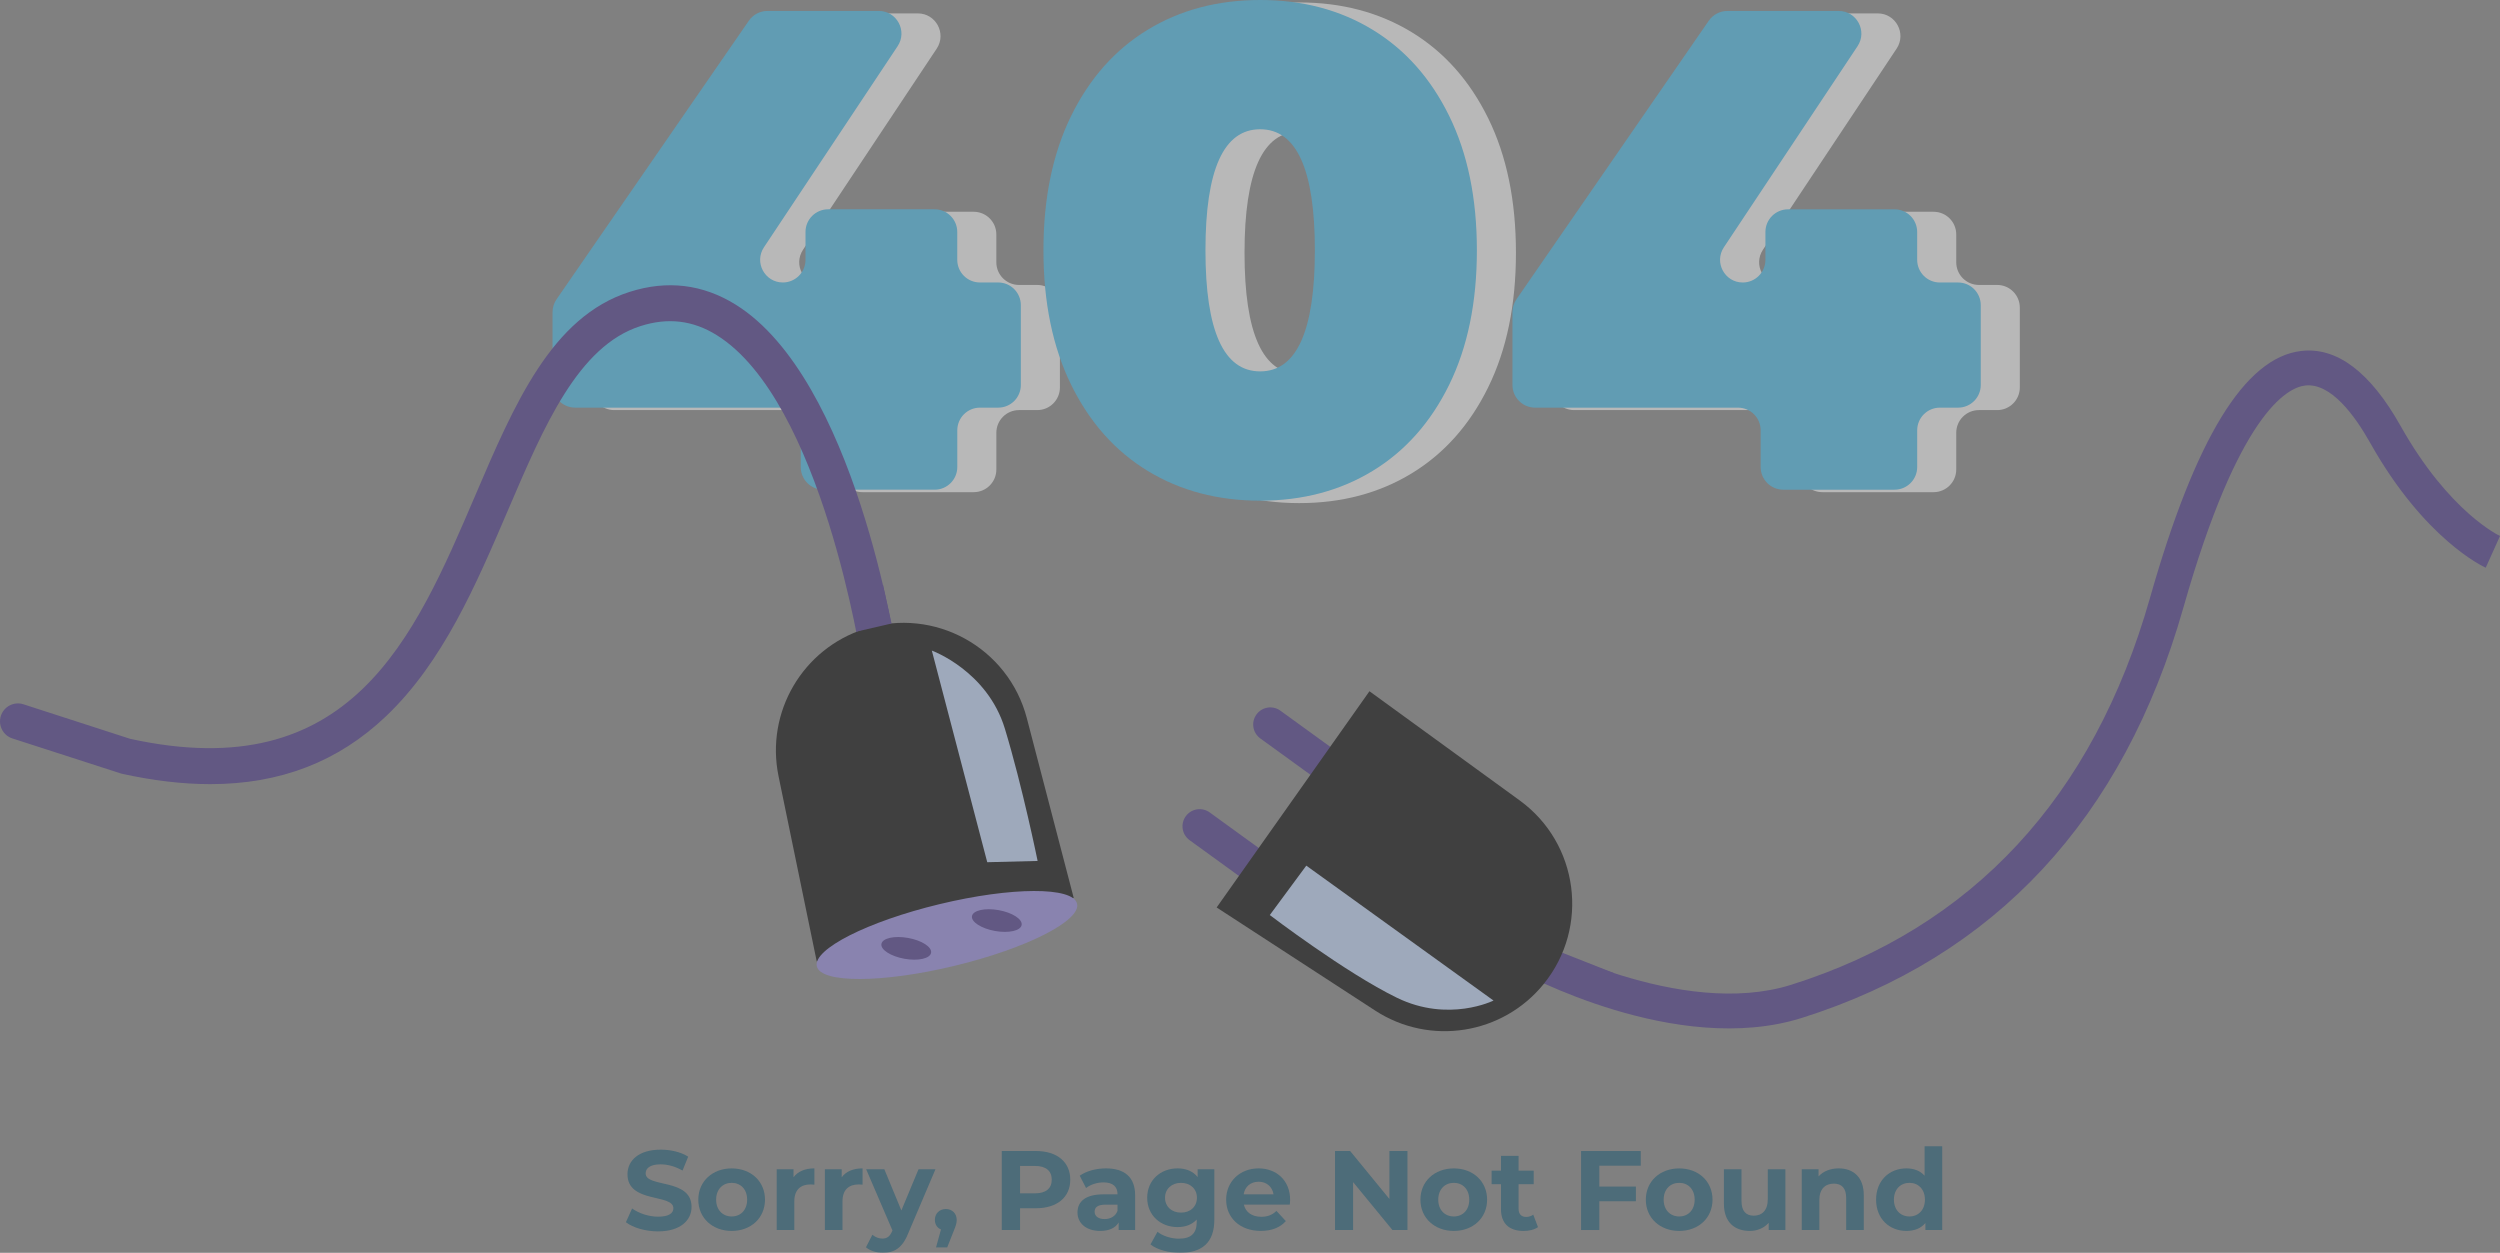   <svg
        width="886"
        height="444"
        viewBox="0 0 886 444"
        fill="none"
        xmlns="http://www.w3.org/2000/svg"
      >
        <rect x="0" y="0" width="886" height="444" fill="#808080" stroke="none"/>
        <g opacity="0.5">
          <path
            fillRule="evenodd"
            clipRule="evenodd"
            d="M367.61 145.338H361.139C356.701 145.338 353.109 148.937 353.109 153.37V166.391C353.109 170.83 349.511 174.424 345.08 174.424H305.657C301.22 174.424 297.627 170.824 297.627 166.391V153.37C297.627 148.931 294.029 145.338 289.598 145.338H217.695C213.258 145.338 209.666 141.738 209.666 137.305V111.486C209.666 109.855 210.161 108.261 211.09 106.92L279.232 8.217C280.729 6.042 283.205 4.75 285.843 4.75H325.284C331.695 4.75 335.523 11.895 331.973 17.234L284.599 88.5C281.049 93.839 284.877 100.983 291.288 100.983C295.726 100.983 299.318 97.384 299.318 92.951V83.082C299.318 78.643 302.916 75.05 307.347 75.05H345.074C349.511 75.05 353.103 78.649 353.103 83.082V92.951C353.103 97.39 356.701 100.983 361.133 100.983H367.604C372.042 100.983 375.634 104.583 375.634 109.016V137.305C375.64 141.738 372.042 145.338 367.61 145.338Z"
            fill="#F0F0F0"
          />
          <path
            fillRule="evenodd"
            clipRule="evenodd"
            d="M420.587 167.757C409.038 160.727 399.994 150.544 393.45 137.215C386.911 123.886 383.639 108.008 383.639 89.581C383.639 71.161 386.911 55.283 393.45 41.954C399.994 28.625 409.038 18.442 420.587 11.412C432.136 4.382 445.424 0.867 460.444 0.867C475.465 0.867 488.753 4.382 500.302 11.412C511.851 18.442 520.895 28.625 527.439 41.954C533.983 55.283 537.249 71.161 537.249 89.581C537.249 108.002 533.977 123.88 527.439 137.215C520.895 150.544 511.851 160.727 500.302 167.757C488.753 174.787 475.465 178.302 460.444 178.302C445.418 178.302 432.13 174.787 420.587 167.757ZM479.824 89.588C479.824 60.984 473.364 46.683 460.444 46.683C447.519 46.683 441.059 60.984 441.059 89.588C441.059 118.191 447.519 132.492 460.444 132.492C473.364 132.492 479.824 118.191 479.824 89.588Z"
            fill="#F0F0F0"
          />
          <path
            fillRule="evenodd"
            clipRule="evenodd"
            d="M707.794 145.338H701.322C696.885 145.338 693.293 148.937 693.293 153.37V166.391C693.293 170.83 689.694 174.424 685.263 174.424H645.84C641.403 174.424 637.811 170.824 637.811 166.391V153.37C637.811 148.931 634.213 145.338 629.781 145.338H557.884C553.447 145.338 549.855 141.738 549.855 137.305V111.486C549.855 109.855 550.35 108.261 551.28 106.92L619.422 8.217C620.919 6.042 623.394 4.75 626.032 4.75H665.473C671.885 4.75 675.712 11.895 672.162 17.234L624.789 88.5C621.239 93.839 625.066 100.983 631.478 100.983C635.915 100.983 639.507 97.384 639.507 92.951V83.082C639.507 78.643 643.105 75.05 647.537 75.05H685.263C689.7 75.05 693.293 78.649 693.293 83.082V92.951C693.293 97.39 696.891 100.983 701.322 100.983H707.794C712.231 100.983 715.823 104.583 715.823 109.016V137.305C715.829 141.738 712.231 145.338 707.794 145.338Z"
            fill="#F0F0F0"
          />
          <path
            fillRule="evenodd"
            clipRule="evenodd"
            d="M353.767 144.469H347.295C342.858 144.469 339.266 148.068 339.266 152.501V165.516C339.266 169.955 335.668 173.549 331.236 173.549H291.814C287.376 173.549 283.784 169.949 283.784 165.516V152.501C283.784 148.062 280.186 144.469 275.755 144.469H203.852C199.414 144.469 195.822 140.869 195.822 136.436V110.617C195.822 108.986 196.317 107.392 197.247 106.051L265.389 7.342C266.886 5.167 269.361 3.875 272 3.875H311.434C317.846 3.875 321.674 11.02 318.124 16.359L270.75 87.625C267.2 92.964 271.028 100.108 277.439 100.108C281.876 100.108 285.469 96.509 285.469 92.076V82.207C285.469 77.768 289.067 74.175 293.498 74.175H331.224C335.662 74.175 339.254 77.774 339.254 82.207V92.076C339.254 96.515 342.852 100.108 347.283 100.108H353.755C358.193 100.108 361.785 103.708 361.785 108.141V136.43C361.797 140.869 358.199 144.469 353.767 144.469Z"
            fill="#41B7E6"
          />
          <path
            fillRule="evenodd"
            clipRule="evenodd"
            d="M406.743 166.89C395.194 159.86 386.151 149.677 379.606 136.348C373.068 123.019 369.796 107.141 369.796 88.714C369.796 70.294 373.068 54.416 379.606 41.081C386.151 27.752 395.194 17.569 406.743 10.539C418.287 3.515 431.574 0 446.601 0C461.622 0 474.909 3.515 486.459 10.545C498.008 17.575 507.057 27.758 513.596 41.087C520.14 54.416 523.406 70.294 523.406 88.72C523.406 107.141 520.134 123.019 513.596 136.354C507.051 149.683 498.008 159.866 486.459 166.896C474.909 173.926 461.622 177.441 446.601 177.441C431.574 177.435 418.287 173.92 406.743 166.89ZM465.986 88.714C465.986 60.111 459.527 45.81 446.601 45.81C433.675 45.81 427.216 60.111 427.216 88.714C427.216 117.317 433.675 131.619 446.601 131.619C459.521 131.619 465.986 117.317 465.986 88.714Z"
            fill="#41B7E6"
          />
          <path
            fillRule="evenodd"
            clipRule="evenodd"
            d="M693.957 144.47H687.485C683.048 144.47 679.455 148.07 679.455 152.503V165.518C679.455 169.957 675.857 173.551 671.426 173.551H632.003C627.566 173.551 623.974 169.951 623.974 165.518V152.503C623.974 148.064 620.375 144.47 615.944 144.47H544.041C539.604 144.47 536.012 140.871 536.012 136.438V110.619C536.012 108.988 536.507 107.394 537.437 106.053L605.584 7.349C607.082 5.175 609.551 3.883 612.189 3.883H651.63C658.041 3.883 661.869 11.027 658.319 16.366L610.945 87.633C607.395 92.972 611.223 100.116 617.635 100.116C622.072 100.116 625.664 96.517 625.664 92.084V82.215C625.664 77.776 629.262 74.183 633.693 74.183H671.42C675.857 74.183 679.449 77.782 679.449 82.215V92.084C679.449 96.523 683.048 100.116 687.479 100.116H693.951C698.388 100.116 701.98 103.716 701.98 108.149V136.438C701.986 140.871 698.388 144.47 693.957 144.47Z"
            fill="#41B7E6"
          />
          <path
            fillRule="evenodd"
            clipRule="evenodd"
            d="M74.505 277.898C99.354 277.898 119.905 269.926 136.803 253.836C157.021 234.589 168.721 207.236 180.041 180.783C192.834 150.881 204.914 122.634 226.98 115.568C236.7 112.458 245.545 113.503 254.015 118.775C291.246 141.955 305.355 234.226 305.494 235.156L318.075 233.284C317.478 229.25 302.904 134.224 260.734 107.97C249.07 100.711 236.41 99.189 223.104 103.453C195.508 112.289 182.317 143.132 168.353 175.782C146.649 226.514 124.215 278.985 46.106 261.833L8.319 249.603C4.981 248.522 1.395 250.352 0.314 253.698C-0.767 257.043 1.069 260.631 4.407 261.706L43.063 274.19C54.238 276.654 64.707 277.898 74.505 277.898Z"
            fill="#442F86"
          />
          <path
            fillRule="evenodd"
            clipRule="evenodd"
            d="M289.453 340.742L275.918 275.086C271.245 252.414 284.442 229.874 306.496 222.863C331.17 215.023 357.371 229.476 363.91 254.534L380.524 318.22L289.453 340.742Z"
            fill="url(#paint0_linear_4709_28434)"
          />
          <path
            fillRule="evenodd"
            clipRule="evenodd"
            d="M289.483 342.48C290.938 348.519 312.763 348.447 338.234 342.305C363.698 336.169 383.168 326.294 381.713 320.254C380.258 314.215 358.434 314.287 332.969 320.43C307.492 326.566 288.028 336.44 289.483 342.48Z"
            fill="#9186DD"
          />
          <path
            fillRule="evenodd"
            clipRule="evenodd"
            d="M344.47 324.664C344.102 326.705 347.748 329.061 352.608 329.937C357.468 330.812 361.706 329.864 362.068 327.823C362.437 325.781 358.79 323.426 353.93 322.55C349.07 321.681 344.838 322.623 344.47 324.664Z"
            fill="#442F86"
          />
          <path
            fillRule="evenodd"
            clipRule="evenodd"
            d="M312.376 334.513C312.008 336.554 315.654 338.91 320.514 339.786C325.374 340.661 329.612 339.713 329.975 337.678C330.343 335.636 326.696 333.281 321.837 332.405C316.983 331.53 312.744 332.472 312.376 334.513Z"
            fill="#442F86"
          />
          <path
            fillRule="evenodd"
            clipRule="evenodd"
            d="M330.24 230.562C330.24 230.562 349.879 237.707 356.128 258.242C362.376 278.782 367.731 305.12 367.731 305.12L349.879 305.567L330.24 230.562Z"
            fill="#BBD1F5"
          />
          <path
            fillRule="evenodd"
            clipRule="evenodd"
            d="M312.944 207.289L303.459 223.861L315.956 220.962L312.944 207.289Z"
            fill="#442F86"
          />
          <path
            fillRule="evenodd"
            clipRule="evenodd"
            d="M886 189.953L880.941 201.198C880.059 200.806 859.183 191.112 840.009 156.977C834.466 147.108 825.966 135.567 816.946 136.63C810.475 137.391 793.323 146.589 773.811 215.276C752.536 290.184 707.033 339.128 638.572 360.75C594.259 374.743 539.465 344.878 537.153 343.598L543.118 332.805C543.806 333.186 595.695 361.354 634.859 348.991C699.119 328.698 741.88 282.575 761.954 211.912C778.013 155.377 795.527 126.749 815.504 124.388C828.158 122.89 840.021 131.829 850.761 150.944C867.961 181.57 885.819 189.868 886 189.953Z"
            fill="#442F86"
          />
          <path
            fillRule="evenodd"
            clipRule="evenodd"
            d="M428.713 287.923L461.187 311.465C463.898 313.434 464.508 317.226 462.539 319.944C460.571 322.662 456.78 323.266 454.063 321.297L421.589 297.755C418.872 295.786 418.269 291.993 420.237 289.276C422.205 286.558 425.996 285.954 428.713 287.923Z"
            fill="#442F86"
          />
          <path
            fillRule="evenodd"
            clipRule="evenodd"
            d="M453.761 251.856L486.241 275.398C488.958 277.367 489.562 281.16 487.594 283.877C485.625 286.595 481.834 287.199 479.117 285.23L446.643 261.688C443.927 259.719 443.323 255.927 445.291 253.209C447.253 250.497 451.05 249.893 453.761 251.856Z"
            fill="#442F86"
          />
          <path
            fillRule="evenodd"
            clipRule="evenodd"
            d="M567.394 345.544L547.235 348.552L552.814 337.312L571.867 344.82L567.394 345.544Z"
            fill="#442F86"
          />
          <path
            fillRule="evenodd"
            clipRule="evenodd"
            d="M431.182 321.606L487.364 358.145C506.768 370.761 532.559 366.679 547.12 348.687C563.415 328.557 559.509 298.879 538.56 283.66L485.336 244.977L431.182 321.606Z"
            fill="url(#paint1_linear_4709_28434)"
          />
          <path
            fillRule="evenodd"
            clipRule="evenodd"
            d="M450.018 324.29L462.95 306.781L529.305 354.596C529.305 354.596 513.403 362.52 495.092 353.618C476.787 344.715 450.018 324.29 450.018 324.29Z"
            fill="#BBD1F5"
          />
          <path
            fillRule="evenodd"
            clipRule="evenodd"
            d="M233.211 436.403C241.204 436.403 245.086 432.405 245.086 427.73C245.086 417.451 228.815 421.02 228.815 415.851C228.815 414.087 230.295 412.644 234.134 412.644C236.616 412.644 239.29 413.362 241.892 414.842L243.89 409.92C241.294 408.277 237.69 407.438 234.176 407.438C226.219 407.438 222.38 411.399 222.38 416.165C222.38 426.565 238.65 422.965 238.65 428.201C238.65 429.917 237.092 431.197 233.253 431.197C229.896 431.197 226.376 429.995 224.016 428.286L221.818 433.16C224.294 435.08 228.773 436.403 233.211 436.403Z"
            fill="#195771"
          />
          <path
            fillRule="evenodd"
            clipRule="evenodd"
            d="M259.315 436.239C266.149 436.239 271.112 431.637 271.112 425.162C271.112 418.682 266.155 414.086 259.315 414.086C252.481 414.086 247.482 418.688 247.482 425.162C247.482 431.643 252.481 436.239 259.315 436.239ZM259.315 431.117C256.194 431.117 253.797 428.877 253.797 425.156C253.797 421.436 256.194 419.195 259.315 419.195C262.431 419.195 264.791 421.436 264.791 425.156C264.791 428.883 262.437 431.117 259.315 431.117Z"
            fill="#195771"
          />
          <path
            fillRule="evenodd"
            clipRule="evenodd"
            d="M281.224 417.237V414.398H275.266V435.917H281.502V425.759C281.502 421.64 283.778 419.761 287.219 419.761C287.702 419.761 288.101 419.804 288.62 419.84V414.078C285.305 414.078 282.746 415.159 281.224 417.237Z"
            fill="#195771"
          />
          <path
            fillRule="evenodd"
            clipRule="evenodd"
            d="M298.298 417.237V414.398H292.339V435.917H298.575V425.759C298.575 421.64 300.851 419.761 304.292 419.761C304.769 419.761 305.174 419.804 305.693 419.84V414.078C302.379 414.078 299.819 415.159 298.298 417.237Z"
            fill="#195771"
          />
          <path
            fillRule="evenodd"
            clipRule="evenodd"
            d="M325.525 414.398L319.446 428.996L313.409 414.398H306.973L316.288 436.074L316.21 436.273C315.371 438.194 314.411 438.955 312.69 438.955C311.453 438.955 310.13 438.436 309.171 437.596L306.895 442.035C308.295 443.273 310.692 443.992 312.889 443.992C316.765 443.992 319.724 442.434 321.806 437.234L331.52 414.398H325.525Z"
            fill="#195771"
          />
          <path
            fillRule="evenodd"
            clipRule="evenodd"
            d="M335.203 428.477C333.005 428.477 331.327 429.999 331.327 432.318C331.327 433.96 332.166 435.199 333.488 435.718L331.732 442.077H335.692L337.968 436.316C338.886 434.117 339.049 433.356 339.049 432.318C339.037 430.041 337.437 428.477 335.203 428.477Z"
            fill="#195771"
          />
          <path
            fillRule="evenodd"
            clipRule="evenodd"
            d="M367.146 407.922H355.029V435.921H361.507V428.203H367.146C374.62 428.203 379.299 424.325 379.299 418.086C379.299 411.805 374.62 407.922 367.146 407.922ZM366.784 422.924H361.507V413.206H366.784C370.744 413.206 372.742 415.006 372.742 418.086C372.742 421.124 370.744 422.924 366.784 422.924Z"
            fill="#195771"
          />
          <path
            fillRule="evenodd"
            clipRule="evenodd"
            d="M391.934 414.078C388.493 414.078 385.016 414.996 382.661 416.675L384.901 421.036C386.459 419.798 388.819 419.037 391.101 419.037C394.458 419.037 396.058 420.595 396.058 423.276H391.101C384.545 423.276 381.864 425.916 381.864 429.714C381.864 433.435 384.865 436.237 389.9 436.237C393.057 436.237 395.297 435.198 396.456 433.235V435.917H402.294V423.639C402.288 417.122 398.491 414.078 391.934 414.078ZM391.451 432.04C389.254 432.04 387.932 431.001 387.932 429.443C387.932 427.999 388.849 426.924 391.771 426.924H396.052V429.123C395.333 431.079 393.534 432.04 391.451 432.04Z"
            fill="#195771"
          />
          <path
            fillRule="evenodd"
            clipRule="evenodd"
            d="M424.438 414.398V417.158C422.796 415.081 420.321 414.078 417.321 414.078C411.362 414.078 406.568 418.197 406.568 424.478C406.568 430.759 411.368 434.878 417.321 434.878C420.122 434.878 422.476 433.996 424.118 432.197V433.115C424.118 436.992 422.199 438.991 417.804 438.991C415.045 438.991 412.044 438.031 410.209 436.551L407.727 441.032C410.245 442.989 414.205 443.992 418.281 443.992C426.038 443.992 430.355 440.314 430.355 432.311V414.392H424.438V414.398ZM418.558 429.757C415.28 429.757 412.883 427.637 412.883 424.478C412.883 421.32 415.28 419.2 418.558 419.2C421.836 419.2 424.197 421.32 424.197 424.478C424.197 427.637 421.836 429.757 418.558 429.757Z"
            fill="#195771"
          />
          <path
            fillRule="evenodd"
            clipRule="evenodd"
            d="M457.22 425.239C457.22 418.318 452.342 414.078 446.027 414.078C439.471 414.078 434.551 418.716 434.551 425.155C434.551 431.556 439.387 436.231 446.824 436.231C450.7 436.231 453.701 435.029 455.699 432.752L452.379 429.153C450.9 430.554 449.263 431.23 446.981 431.23C443.703 431.23 441.421 429.594 440.823 426.912H457.094C457.142 426.399 457.22 425.716 457.22 425.239ZM446.07 418.801C448.871 418.801 450.906 420.559 451.346 423.282H440.751C441.192 420.516 443.226 418.801 446.07 418.801Z"
            fill="#195771"
          />
          <path
            fillRule="evenodd"
            clipRule="evenodd"
            d="M492.405 407.922V424.923L478.49 407.922H473.135V435.921H479.534V418.926L493.486 435.921H498.805V407.922H492.405Z"
            fill="#195771"
          />
          <path
            fillRule="evenodd"
            clipRule="evenodd"
            d="M515.232 436.239C522.066 436.239 527.028 431.637 527.028 425.162C527.028 418.682 522.072 414.086 515.232 414.086C508.398 414.086 503.399 418.688 503.399 425.162C503.399 431.643 508.398 436.239 515.232 436.239ZM515.232 431.117C512.111 431.117 509.714 428.877 509.714 425.156C509.714 421.436 512.111 419.195 515.232 419.195C518.347 419.195 520.708 421.436 520.708 425.156C520.714 428.883 518.353 431.117 515.232 431.117Z"
            fill="#195771"
          />
          <path
            fillRule="evenodd"
            clipRule="evenodd"
            d="M543.383 430.479C542.701 430.998 541.783 431.282 540.866 431.282C539.187 431.282 538.185 430.279 538.185 428.443V419.686H543.546V414.885H538.185V409.648H531.949V414.885H528.628V419.686H531.949V428.528C531.949 433.649 534.907 436.246 539.984 436.246C541.904 436.246 543.782 435.806 545.062 434.888L543.383 430.479Z"
            fill="#195771"
          />
          <path
            fillRule="evenodd"
            clipRule="evenodd"
            d="M581.484 413.122V407.922H560.336V435.921H566.808V425.72H579.764V420.52H566.808V413.122H581.484Z"
            fill="#195771"
          />
          <path
            fillRule="evenodd"
            clipRule="evenodd"
            d="M595.116 436.239C601.95 436.239 606.913 431.637 606.913 425.162C606.913 418.682 601.956 414.086 595.116 414.086C588.282 414.086 583.283 418.688 583.283 425.162C583.283 431.643 588.282 436.239 595.116 436.239ZM595.116 431.117C591.995 431.117 589.598 428.877 589.598 425.156C589.598 421.436 591.995 419.195 595.116 419.195C598.231 419.195 600.592 421.436 600.592 425.156C600.592 428.883 598.237 431.117 595.116 431.117Z"
            fill="#195771"
          />
          <path
            fillRule="evenodd"
            clipRule="evenodd"
            d="M626.503 414.398V425.04C626.503 429.002 624.427 430.838 621.547 430.838C618.788 430.838 617.188 429.237 617.188 425.638V414.398H610.952V426.556C610.952 433.193 614.749 436.237 620.146 436.237C622.785 436.237 625.181 435.235 626.823 433.356V435.917H632.74V414.398H626.503Z"
            fill="#195771"
          />
          <path
            fillRule="evenodd"
            clipRule="evenodd"
            d="M651.612 414.078C648.696 414.078 646.173 415.081 644.494 416.917V414.398H638.536V435.917H644.772V425.275C644.772 421.313 646.933 419.477 649.928 419.477C652.687 419.477 654.287 421.078 654.287 424.557V435.917H660.523V423.596C660.523 417.037 656.689 414.078 651.612 414.078Z"
            fill="#195771"
          />
          <path
            fillRule="evenodd"
            clipRule="evenodd"
            d="M682.076 406.24V416.677C680.518 414.919 678.278 414.08 675.64 414.08C669.561 414.08 664.888 418.398 664.888 425.156C664.888 431.914 669.567 436.233 675.64 436.233C678.52 436.233 680.796 435.315 682.359 433.43V435.912H688.318V406.234H682.076V406.24ZM676.721 431.117C673.599 431.117 671.203 428.876 671.203 425.156C671.203 421.436 673.599 419.195 676.721 419.195C679.8 419.195 682.196 421.436 682.196 425.156C682.196 428.883 679.794 431.117 676.721 431.117Z"
            fill="#195771"
          />
        </g>
        <defs>
          <linearGradient
            id="paint0_linear_4709_28434"
            x1="373.687"
            y1="264.242"
            x2="271.612"
            y2="287.799"
            gradientUnits="userSpaceOnUse"
          >
            <stop stopColor="#60B0E2" />
            <stop offset="1" stopColor="#916EB0" />
          </linearGradient>
          <linearGradient
            id="paint1_linear_4709_28434"
            x1="480.188"
            y1="361.611"
            x2="526.185"
            y2="241.83"
            gradientUnits="userSpaceOnUse"
          >
            <stop stopColor="#60B0E2" />
            <stop offset="1" stopColor="#916EB0" />
          </linearGradient>
        </defs>
      </svg>